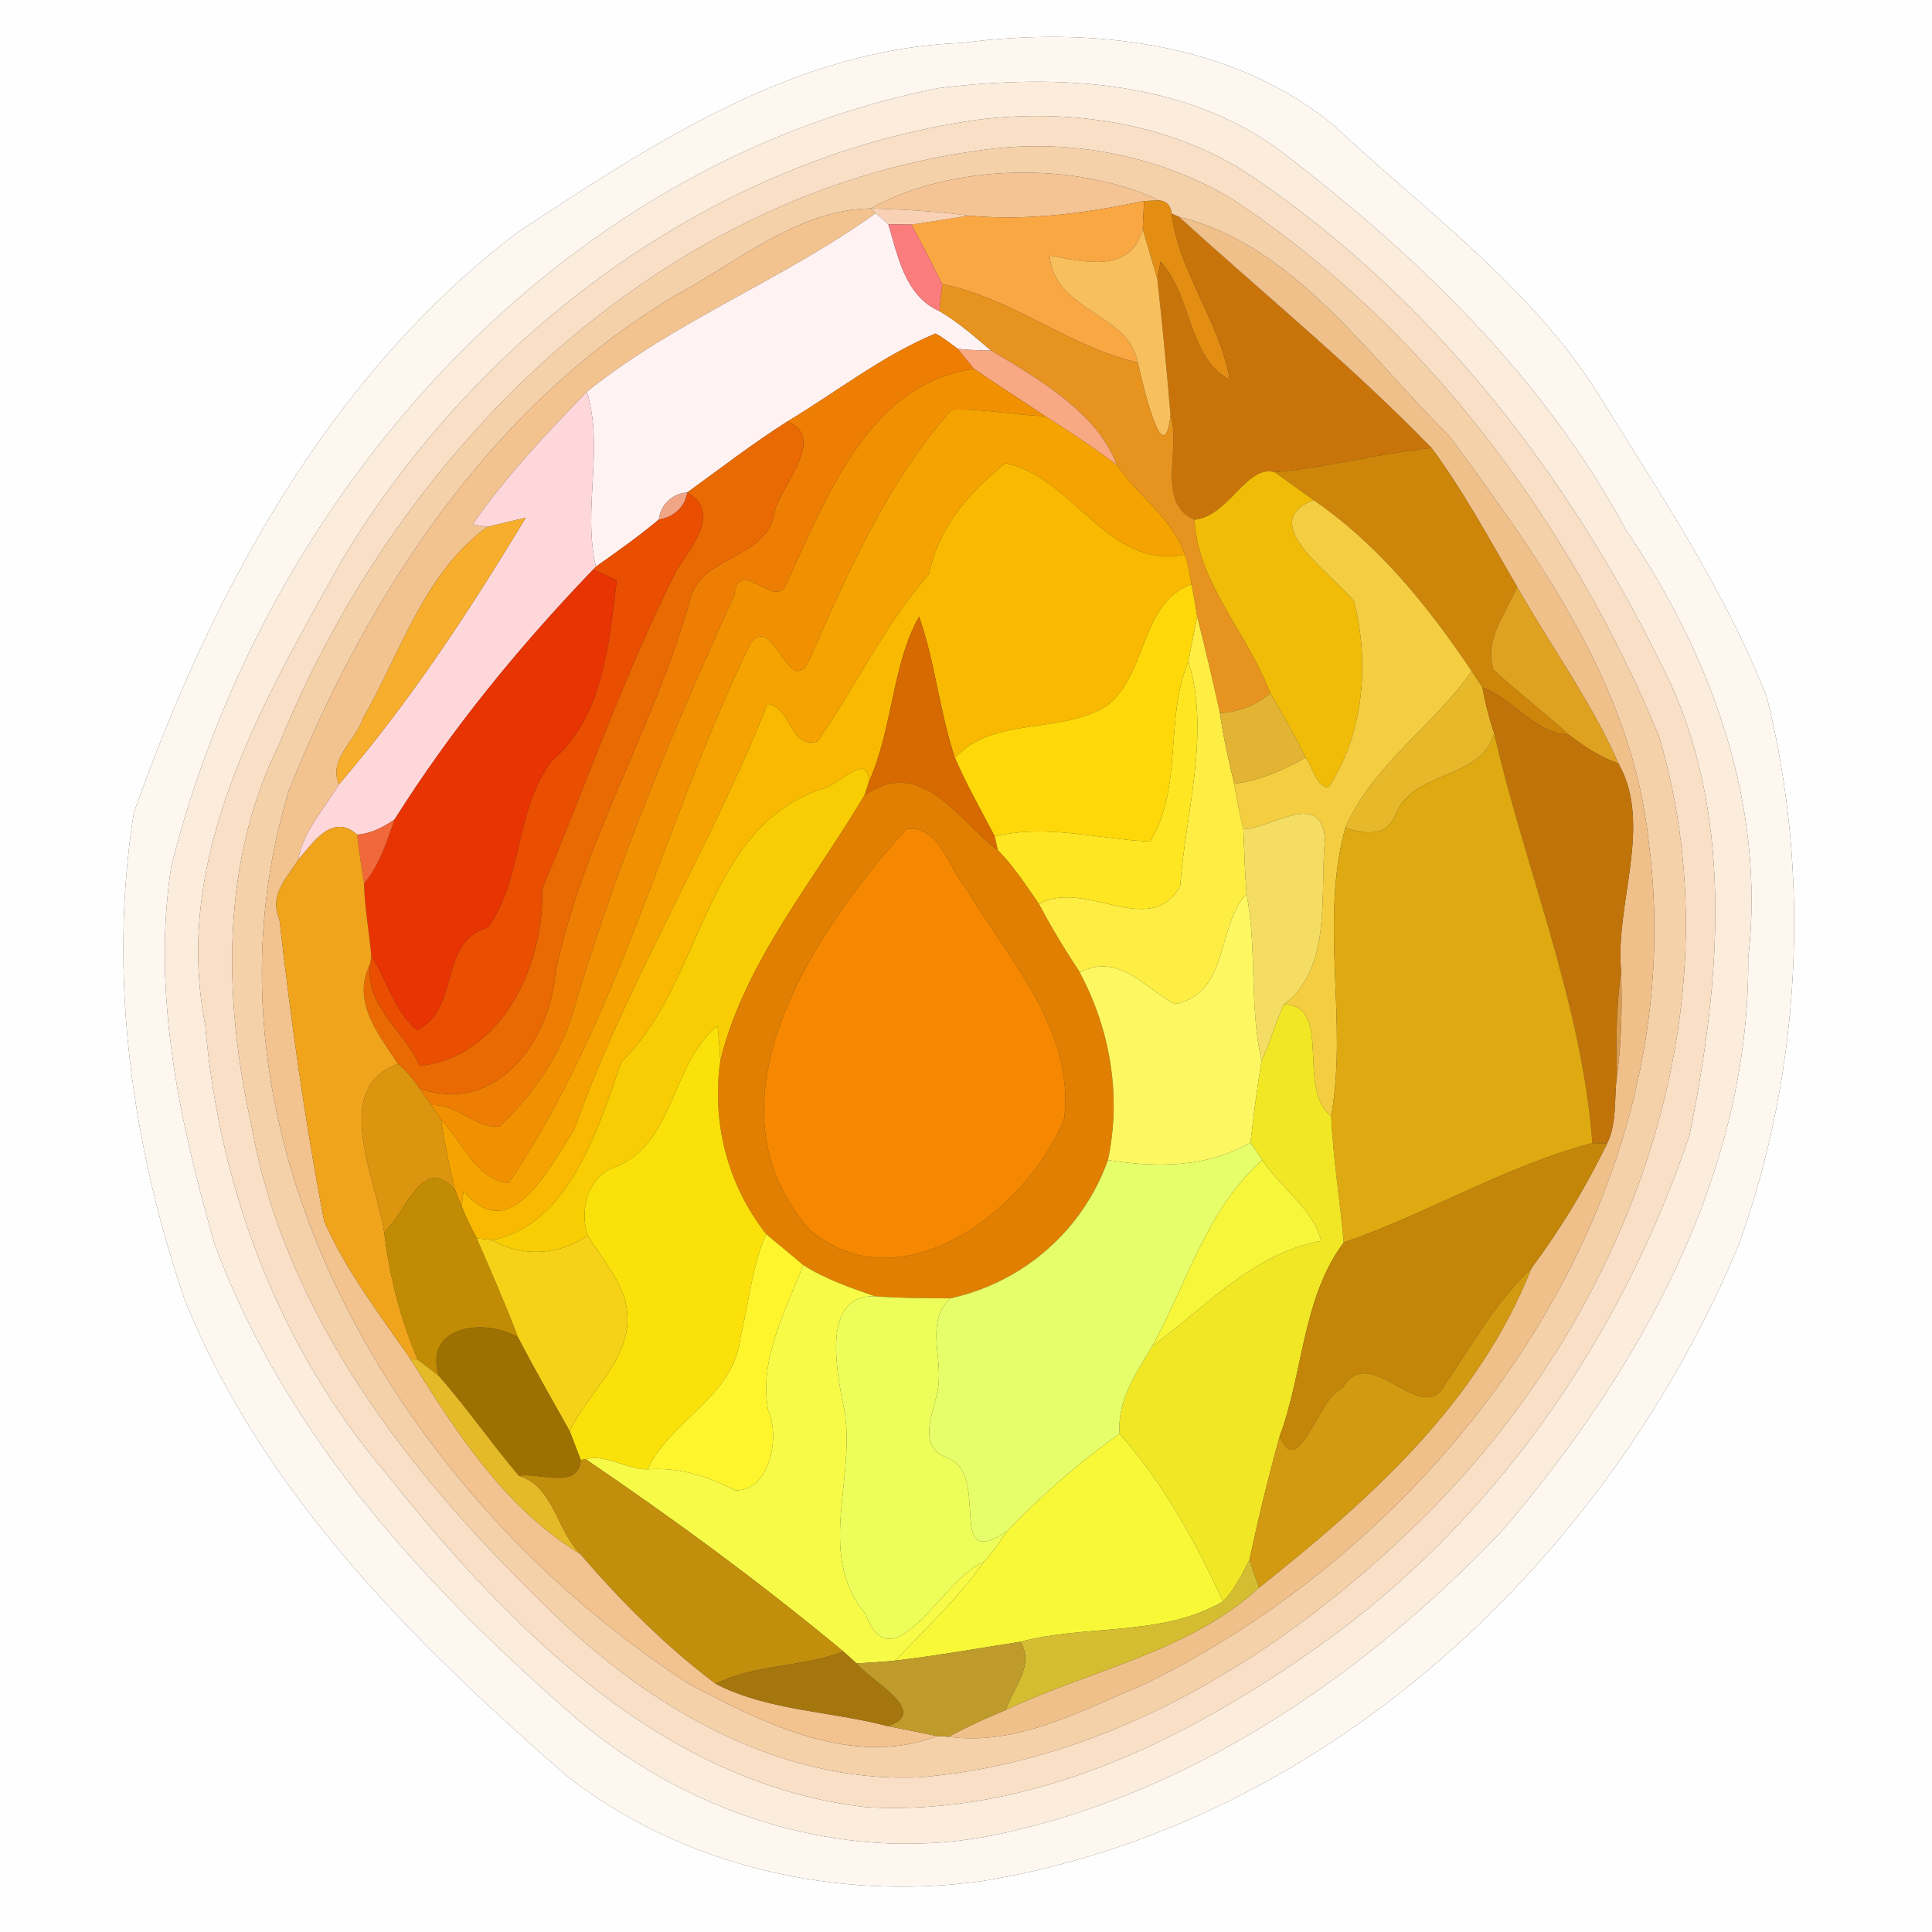 <?xml version="1.0" encoding="UTF-8" ?>
<!DOCTYPE svg PUBLIC "-//W3C//DTD SVG 1.1//EN" "http://www.w3.org/Graphics/SVG/1.1/DTD/svg11.dtd">
<svg width="250pt" height="250pt" viewBox="0 0 250 250" version="1.1" xmlns="http://www.w3.org/2000/svg">
<rect x="0" y="0" width="250" height="250" fill="#333333" stroke="none"/>
<g id="#fffefeff">
<path fill="#fffefe" opacity="1.00" d=" M 0.00 0.00 L 250.00 0.00 L 250.00 250.00 L 0.00 250.00 L 0.00 0.00 M 124.41 5.56 C 102.86 6.35 84.43 18.59 67.02 30.04 C 42.55 48.57 27.38 76.72 17.31 105.19 C 13.98 126.17 17.04 148.08 23.87 168.10 C 33.90 193.03 53.38 212.42 73.28 229.75 C 88.29 241.58 108.53 246.07 127.32 243.38 C 171.68 235.96 208.07 201.77 225.02 161.01 C 233.07 138.61 234.37 113.38 228.66 90.32 C 223.22 76.35 214.73 63.80 206.88 51.10 C 198.12 37.13 184.54 27.42 172.69 16.31 C 159.40 5.30 140.94 3.40 124.41 5.56 Z" />
</g>
<g id="#fdf7f0ff">
<path fill="#fdf7f0" opacity="1.00" d=" M 124.41 5.56 C 140.94 3.40 159.40 5.30 172.69 16.31 C 184.54 27.42 198.12 37.13 206.88 51.10 C 214.73 63.80 223.22 76.35 228.66 90.32 C 234.37 113.38 233.07 138.61 225.02 161.01 C 208.07 201.77 171.68 235.96 127.32 243.38 C 108.53 246.07 88.29 241.58 73.28 229.75 C 53.38 212.42 33.90 193.03 23.87 168.10 C 17.04 148.08 13.98 126.17 17.31 105.19 C 27.38 76.72 42.55 48.57 67.02 30.04 C 84.43 18.59 102.86 6.35 124.41 5.56 M 121.37 11.41 C 71.84 21.34 34.16 64.29 22.16 112.10 C 19.62 128.55 23.25 145.31 27.81 161.11 C 37.01 185.89 55.46 205.86 75.16 222.87 C 89.97 235.23 110.25 241.42 129.32 237.32 C 154.53 231.92 176.64 216.64 194.24 198.24 C 211.99 177.56 226.45 152.02 226.22 124.01 C 228.52 104.16 221.46 84.85 210.43 68.63 C 200.06 49.40 184.35 33.95 167.24 20.73 C 154.46 10.24 137.09 9.49 121.37 11.41 Z" />
</g>
<g id="#fbecdcff">
<path fill="#fbecdc" opacity="1.00" d=" M 121.37 11.41 C 137.09 9.49 154.46 10.24 167.24 20.73 C 184.35 33.95 200.06 49.40 210.43 68.63 C 221.46 84.85 228.52 104.16 226.22 124.01 C 226.45 152.02 211.99 177.56 194.24 198.24 C 176.64 216.64 154.53 231.92 129.32 237.32 C 110.25 241.42 89.97 235.23 75.16 222.87 C 55.46 205.86 37.01 185.89 27.81 161.11 C 23.25 145.31 19.62 128.55 22.16 112.10 C 34.16 64.29 71.84 21.34 121.37 11.41 M 126.40 15.51 C 92.38 20.33 61.87 43.20 44.34 72.32 C 34.12 90.64 22.23 110.60 26.55 132.59 C 28.36 153.88 36.16 174.52 50.11 190.84 C 65.85 210.61 85.73 230.87 112.10 233.85 C 133.56 235.07 153.79 225.03 170.83 212.88 C 193.45 196.82 209.88 172.98 218.65 146.80 C 222.67 126.85 224.63 104.67 214.98 86.00 C 202.81 61.12 185.16 38.53 162.10 22.88 C 151.75 15.91 138.59 13.97 126.40 15.51 Z" />
</g>
<g id="#f8dfc5ff">
<path fill="#f8dfc5" opacity="1.00" d=" M 126.40 15.51 C 138.59 13.97 151.75 15.91 162.10 22.88 C 185.16 38.53 202.81 61.12 214.98 86.00 C 224.63 104.67 222.67 126.85 218.65 146.80 C 209.88 172.98 193.45 196.82 170.83 212.88 C 153.79 225.03 133.56 235.07 112.10 233.85 C 85.73 230.87 65.85 210.61 50.11 190.84 C 36.16 174.52 28.36 153.88 26.55 132.59 C 22.23 110.60 34.12 90.64 44.34 72.32 C 61.87 43.20 92.38 20.33 126.40 15.51 M 126.40 19.52 C 84.88 25.29 51.54 58.29 36.19 96.15 C 28.56 111.52 28.88 129.14 32.53 145.59 C 36.87 170.12 52.94 190.65 70.36 207.59 C 83.15 220.41 100.28 230.80 119.00 229.98 C 143.89 227.90 166.28 213.94 183.78 196.78 C 210.10 171.02 225.42 131.71 214.69 95.30 C 203.15 67.59 184.53 42.33 159.32 25.67 C 149.47 19.86 137.69 17.78 126.40 19.52 Z" />
</g>
<g id="#f5d1aaff">
<path fill="#f5d1aa" opacity="1.00" d=" M 126.40 19.52 C 137.69 17.78 149.47 19.86 159.32 25.67 C 184.53 42.33 203.15 67.59 214.69 95.30 C 225.42 131.71 210.10 171.02 183.78 196.78 C 166.28 213.94 143.89 227.90 119.00 229.98 C 100.28 230.80 83.15 220.41 70.36 207.59 C 52.94 190.65 36.87 170.12 32.53 145.59 C 28.88 129.14 28.56 111.52 36.19 96.15 C 51.54 58.29 84.88 25.29 126.40 19.52 M 112.68 26.97 C 103.22 27.10 95.28 34.03 87.29 38.28 C 63.39 52.61 47.52 76.93 37.36 102.33 C 23.75 147.29 52.00 193.89 89.09 217.86 C 98.79 223.02 110.36 228.81 121.29 224.65 C 121.65 224.67 122.36 224.71 122.72 224.73 C 131.65 225.99 140.01 221.28 148.00 217.99 C 188.15 198.43 219.42 154.65 213.31 108.68 C 211.17 88.76 199.08 72.07 187.54 56.41 C 177.01 46.08 167.46 31.69 152.57 28.06 L 151.60 27.64 C 151.51 26.63 150.99 26.06 150.04 25.93 C 139.25 20.86 123.17 21.11 112.68 26.97 Z" />
</g>
<g id="#f4c494ff">
<path fill="#f4c494" opacity="1.00" d=" M 112.68 26.97 C 123.17 21.11 139.25 20.86 150.04 25.93 C 149.54 25.95 148.54 25.99 148.04 26.01 C 140.58 27.57 133.01 28.63 125.31 27.90 C 121.12 27.32 116.90 27.11 112.68 26.97 Z" />
</g>
<g id="#f9a743ff">
<path fill="#f9a743" opacity="1.00" d=" M 125.31 27.90 C 133.01 28.63 140.58 27.57 148.04 26.01 C 147.98 27.23 147.93 28.46 147.87 29.68 C 146.28 35.43 140.45 33.90 135.83 33.07 C 136.45 40.35 146.14 40.52 147.23 46.93 C 138.28 44.84 130.96 38.56 121.93 36.77 C 120.62 34.19 119.33 31.60 117.93 29.06 C 120.39 28.70 122.85 28.31 125.31 27.90 Z" />
</g>
<g id="#e38e12ff">
<path fill="#e38e12" opacity="1.00" d=" M 148.04 26.01 C 148.54 25.99 149.54 25.95 150.04 25.93 C 150.99 26.06 151.51 26.63 151.60 27.64 C 152.56 35.25 157.82 41.56 159.12 49.09 C 153.83 46.59 154.21 38.19 150.18 33.85 C 150.07 34.42 149.86 35.55 149.76 36.12 C 149.13 33.97 148.51 31.83 147.87 29.68 C 147.93 28.46 147.98 27.23 148.04 26.01 Z" />
</g>
<g id="#f2c28fff">
<path fill="#f2c28f" opacity="1.00" d=" M 87.29 38.28 C 95.28 34.03 103.22 27.10 112.68 26.97 L 113.33 27.58 C 101.41 36.16 87.42 41.48 75.95 50.68 C 70.72 56.11 65.47 61.61 61.18 67.84 C 61.65 67.93 62.59 68.10 63.06 68.18 C 54.87 74.12 51.82 84.52 46.96 92.96 C 46.07 95.82 42.41 98.25 43.87 101.49 C 41.98 104.67 39.22 107.53 38.58 111.28 C 37.15 113.63 34.79 115.68 36.16 118.98 C 37.64 132.04 39.46 145.12 41.95 158.03 C 44.76 164.42 49.13 170.11 53.12 175.85 C 59.00 185.31 65.34 195.17 75.07 201.07 C 80.36 207.21 86.13 213.00 92.62 217.89 C 99.42 221.39 107.51 221.41 114.86 223.36 C 117.00 223.77 119.15 224.20 121.29 224.65 C 110.36 228.81 98.79 223.02 89.09 217.86 C 52.00 193.89 23.75 147.29 37.36 102.33 C 47.52 76.93 63.39 52.61 87.29 38.28 Z" />
</g>
<g id="#f9d1b4ff">
<path fill="#f9d1b4" opacity="1.00" d=" M 112.68 26.97 C 116.90 27.11 121.12 27.32 125.31 27.90 C 122.85 28.31 120.39 28.70 117.93 29.06 C 117.19 29.05 115.70 29.04 114.96 29.03 C 114.55 28.67 113.74 27.95 113.33 27.58 L 112.68 26.97 Z" />
</g>
<g id="#fff2f2ff">
<path fill="#fff2f2" opacity="1.00" d=" M 75.95 50.68 C 87.42 41.48 101.41 36.16 113.33 27.58 C 113.74 27.95 114.55 28.67 114.96 29.03 C 116.20 33.20 117.14 38.33 121.57 40.26 C 123.99 41.69 126.11 43.54 128.25 45.36 C 126.81 45.37 125.37 45.28 123.94 45.14 C 123.00 44.45 122.09 43.71 121.05 43.16 C 114.15 46.03 108.24 50.73 101.87 54.55 C 97.40 57.39 93.22 60.62 88.94 63.72 C 86.99 63.87 85.48 65.29 85.25 67.23 C 82.66 69.41 79.88 71.36 77.11 73.33 C 75.35 65.83 78.18 58.13 75.95 50.68 Z" />
</g>
<g id="#c8740aff">
<path fill="#c8740a" opacity="1.00" d=" M 159.12 49.09 C 157.82 41.56 152.56 35.25 151.60 27.64 L 152.57 28.06 C 163.47 38.00 174.99 47.37 185.24 57.96 C 178.43 58.68 171.77 60.47 164.95 61.10 C 161.33 60.04 159.04 66.78 154.57 67.26 C 149.54 65.06 152.84 58.11 151.47 53.74 C 150.97 47.86 150.41 41.99 149.76 36.12 C 149.86 35.55 150.07 34.42 150.18 33.85 C 154.21 38.19 153.83 46.59 159.12 49.09 Z" />
</g>
<g id="#f0c08aff">
<path fill="#f0c08a" opacity="1.00" d=" M 152.57 28.06 C 167.46 31.69 177.01 46.08 187.54 56.41 C 199.08 72.07 211.17 88.76 213.31 108.68 C 219.42 154.65 188.15 198.43 148.00 217.99 C 140.01 221.28 131.65 225.99 122.72 224.73 C 125.15 223.46 127.64 222.30 130.18 221.25 C 141.10 216.11 153.83 213.77 162.92 205.45 C 177.32 193.97 191.25 181.62 198.17 164.10 C 201.93 159.05 205.21 153.63 207.96 147.96 C 209.28 145.27 208.83 142.13 209.23 139.23 C 209.85 134.76 209.90 130.26 209.78 125.76 C 208.93 116.94 213.92 106.77 209.43 98.80 C 205.90 90.73 200.64 83.58 196.31 75.93 C 192.76 69.86 189.43 63.63 185.24 57.96 C 174.99 47.37 163.47 38.00 152.57 28.06 Z" />
</g>
<g id="#fa7c7dff">
<path fill="#fa7c7d" opacity="1.00" d=" M 114.96 29.03 C 115.70 29.04 117.19 29.05 117.93 29.06 C 119.33 31.60 120.62 34.19 121.93 36.77 C 121.78 37.93 121.65 39.09 121.57 40.26 C 117.14 38.33 116.20 33.20 114.96 29.03 Z" />
</g>
<g id="#f8c05cff">
<path fill="#f8c05c" opacity="1.00" d=" M 135.83 33.07 C 140.45 33.90 146.28 35.43 147.87 29.68 C 148.51 31.83 149.13 33.97 149.76 36.12 C 150.41 41.99 150.97 47.86 151.47 53.74 C 150.58 61.47 147.88 49.79 147.23 46.93 C 146.14 40.52 136.45 40.35 135.83 33.07 Z" />
</g>
<g id="#e7931fff">
<path fill="#e7931f" opacity="1.00" d=" M 121.93 36.77 C 130.96 38.56 138.28 44.84 147.23 46.93 C 147.88 49.79 150.58 61.47 151.47 53.74 C 152.84 58.11 149.54 65.06 154.57 67.26 C 154.96 75.46 161.61 82.15 164.36 89.71 C 162.52 91.31 160.28 92.13 157.86 92.27 C 156.94 88.09 155.95 83.92 154.91 79.77 C 154.70 78.38 154.44 76.99 154.17 75.61 C 153.94 74.32 153.77 73.00 153.31 71.77 C 151.72 67.04 147.25 64.18 144.52 60.17 C 141.93 53.36 134.43 49.07 128.25 45.36 C 126.11 43.54 123.99 41.69 121.57 40.26 C 121.65 39.09 121.78 37.93 121.93 36.77 Z" />
</g>
<g id="#ee7d04ff">
<path fill="#ee7d04" opacity="1.00" d=" M 101.87 54.55 C 108.24 50.73 114.15 46.03 121.05 43.16 C 122.09 43.71 123.00 44.45 123.94 45.14 C 124.65 46.00 125.35 46.88 126.06 47.74 C 112.22 49.68 106.96 64.56 101.68 75.67 C 100.42 78.94 95.56 71.90 95.03 76.99 C 87.15 94.35 79.74 111.97 74.36 130.28 C 72.71 136.33 69.12 141.48 64.65 145.77 C 61.53 146.09 59.12 142.76 55.81 143.01 C 55.28 142.30 54.77 141.57 54.27 140.84 C 64.24 144.35 71.16 134.72 71.86 125.98 C 75.29 108.96 84.81 94.00 89.36 77.33 C 90.95 71.76 99.41 72.39 100.23 66.15 C 101.19 62.64 107.02 56.64 101.87 54.55 Z" />
</g>
<g id="#f9a884ff">
<path fill="#f9a884" opacity="1.00" d=" M 123.94 45.14 C 125.37 45.28 126.81 45.37 128.25 45.36 C 134.43 49.07 141.93 53.36 144.52 60.17 C 141.53 57.92 138.40 55.85 135.25 53.85 C 132.19 51.80 129.09 49.82 126.06 47.74 C 125.35 46.88 124.65 46.00 123.94 45.14 Z" />
</g>
<g id="#f19001ff">
<path fill="#f19001" opacity="1.00" d=" M 101.68 75.67 C 106.96 64.56 112.22 49.68 126.06 47.74 C 129.09 49.82 132.19 51.80 135.25 53.85 C 131.20 53.73 127.19 52.84 123.14 53.02 C 114.82 62.40 109.66 74.20 104.60 85.66 C 102.06 90.30 100.10 79.35 97.15 83.18 C 85.99 106.08 80.20 131.81 65.83 153.09 C 61.43 152.56 59.83 147.67 57.07 144.90 C 56.76 144.43 56.13 143.48 55.81 143.01 C 59.12 142.76 61.53 146.09 64.65 145.77 C 69.12 141.48 72.71 136.33 74.36 130.28 C 79.74 111.97 87.15 94.35 95.03 76.99 C 95.56 71.90 100.42 78.94 101.68 75.67 Z" />
</g>
<g id="#fed7daff">
<path fill="#fed7da" opacity="1.00" d=" M 61.18 67.84 C 65.47 61.61 70.72 56.11 75.95 50.68 C 78.18 58.13 75.35 65.83 77.11 73.33 L 76.74 73.72 C 67.21 83.62 58.40 94.39 51.07 106.02 C 49.62 107.05 48.02 107.86 46.22 108.00 C 43.03 105.15 40.49 109.04 38.58 111.28 C 39.22 107.53 41.98 104.67 43.87 101.49 C 53.01 90.86 60.78 79.01 68.02 67.01 C 66.36 67.36 64.71 67.80 63.06 68.18 C 62.59 68.10 61.65 67.93 61.18 67.84 Z" />
</g>
<g id="#f5a301ff">
<path fill="#f5a301" opacity="1.00" d=" M 104.60 85.66 C 109.66 74.20 114.82 62.40 123.14 53.02 C 127.19 52.84 131.20 53.73 135.25 53.85 C 138.40 55.85 141.53 57.92 144.52 60.17 C 147.25 64.18 151.72 67.04 153.31 71.77 C 143.26 73.74 138.97 61.73 130.10 59.94 C 125.44 63.69 121.47 68.16 120.22 74.28 C 114.43 80.82 110.79 88.84 105.78 95.93 C 102.13 96.99 102.38 91.37 99.32 91.09 C 91.84 109.91 81.03 127.19 74.25 146.30 C 71.14 150.93 66.04 161.52 59.99 154.12 C 59.93 154.62 59.80 155.62 59.74 156.12 C 59.53 155.60 59.13 154.56 58.92 154.05 C 58.15 151.03 57.54 147.98 57.07 144.90 C 59.83 147.67 61.43 152.56 65.83 153.09 C 80.20 131.81 85.99 106.08 97.15 83.18 C 100.10 79.35 102.06 90.30 104.60 85.66 Z" />
</g>
<g id="#e96902ff">
<path fill="#e96902" opacity="1.00" d=" M 88.94 63.72 C 93.22 60.62 97.40 57.39 101.87 54.55 C 107.02 56.64 101.19 62.64 100.23 66.15 C 99.41 72.39 90.95 71.76 89.36 77.33 C 84.81 94.00 75.29 108.96 71.86 125.98 C 71.16 134.72 64.24 144.35 54.27 140.84 C 53.50 139.66 52.57 138.59 51.49 137.67 C 48.98 133.78 45.42 129.63 47.91 124.69 C 47.14 130.11 52.32 133.38 54.33 137.93 C 65.05 136.71 70.45 124.78 70.16 115.00 C 75.97 101.24 80.86 86.99 87.61 73.66 C 89.48 70.81 93.36 66.25 88.94 63.72 Z" />
</g>
<g id="#cd850aff">
<path fill="#cd850a" opacity="1.00" d=" M 164.95 61.10 C 171.77 60.47 178.43 58.68 185.24 57.96 C 189.43 63.63 192.76 69.86 196.31 75.93 C 194.91 79.37 192.02 82.62 193.24 86.66 C 196.41 89.57 199.85 92.21 203.05 95.11 C 198.49 94.81 195.86 90.48 191.82 88.95 C 191.35 88.25 190.88 87.54 190.43 86.84 C 184.83 78.48 178.34 70.44 169.98 64.71 C 168.30 63.50 166.63 62.30 164.95 61.10 Z" />
</g>
<g id="#f9b901ff">
<path fill="#f9b901" opacity="1.00" d=" M 120.22 74.28 C 121.47 68.16 125.44 63.69 130.10 59.94 C 138.97 61.73 143.26 73.74 153.31 71.77 C 153.77 73.00 153.94 74.32 154.17 75.61 C 147.55 77.99 148.48 87.25 143.28 91.28 C 137.38 95.09 128.62 92.61 123.57 98.07 C 121.56 92.11 121.02 85.73 118.93 79.79 C 115.43 85.97 115.52 94.37 112.43 101.19 C 112.35 96.98 108.41 101.83 106.23 102.11 C 90.92 107.36 91.07 127.15 80.41 137.39 C 77.44 145.93 73.66 158.53 63.68 160.46 C 63.18 160.41 62.19 160.30 61.70 160.25 C 60.99 158.90 60.30 157.54 59.74 156.12 C 59.80 155.62 59.93 154.62 59.99 154.12 C 66.04 161.52 71.14 150.93 74.25 146.30 C 81.03 127.19 91.84 109.91 99.32 91.09 C 102.38 91.37 102.13 96.99 105.78 95.93 C 110.79 88.84 114.43 80.82 120.22 74.28 Z" />
</g>
<g id="#f1bc07ff">
<path fill="#f1bc07" opacity="1.00" d=" M 154.57 67.26 C 159.04 66.78 161.33 60.04 164.95 61.10 C 166.63 62.30 168.30 63.50 169.98 64.71 C 162.37 67.60 172.39 74.23 175.22 77.81 C 177.20 85.69 176.55 94.88 171.88 101.92 C 170.19 101.66 169.92 99.24 168.95 98.03 C 167.53 95.19 165.99 92.43 164.36 89.71 C 161.61 82.15 154.96 75.46 154.57 67.26 Z" />
</g>
<g id="#f0a587ff">
<path fill="#f0a587" opacity="1.00" d=" M 85.25 67.23 C 85.48 65.29 86.99 63.87 88.94 63.72 C 88.65 65.64 87.12 66.95 85.25 67.23 Z" />
</g>
<g id="#e94e01ff">
<path fill="#e94e01" opacity="1.00" d=" M 88.94 63.72 C 93.36 66.25 89.48 70.81 87.61 73.66 C 80.86 86.99 75.97 101.24 70.16 115.00 C 70.45 124.78 65.05 136.71 54.33 137.93 C 52.32 133.38 47.14 130.11 47.91 124.69 L 48.05 123.68 C 50.08 126.83 50.99 130.86 53.98 133.29 C 59.64 130.52 56.70 121.75 63.12 120.04 C 67.65 113.84 66.60 104.74 71.40 98.46 C 78.06 92.79 78.80 83.27 79.80 75.14 C 78.81 74.59 77.79 74.12 76.74 73.72 L 77.11 73.33 C 79.88 71.36 82.66 69.41 85.25 67.23 C 87.12 66.95 88.65 65.64 88.94 63.72 Z" />
</g>
<g id="#f4cd40ff">
<path fill="#f4cd40" opacity="1.00" d=" M 175.22 77.81 C 172.39 74.23 162.37 67.60 169.98 64.71 C 178.34 70.44 184.83 78.48 190.43 86.84 C 185.89 93.57 177.69 98.85 174.08 107.13 C 170.73 119.30 174.46 132.19 172.25 144.40 C 167.67 140.90 172.55 130.16 166.16 129.96 C 172.46 125.23 170.75 115.60 171.45 108.62 C 170.96 102.11 164.67 107.15 160.89 107.30 C 160.41 105.35 160.04 103.39 159.70 101.42 C 163.02 101.01 166.07 99.64 168.95 98.03 C 169.92 99.24 170.19 101.66 171.88 101.92 C 176.55 94.88 177.20 85.69 175.22 77.81 Z" />
</g>
<g id="#f7ae2dff">
<path fill="#f7ae2d" opacity="1.00" d=" M 63.06 68.18 C 64.71 67.80 66.36 67.36 68.02 67.01 C 60.78 79.01 53.01 90.86 43.87 101.49 C 42.41 98.25 46.07 95.82 46.96 92.96 C 51.82 84.52 54.87 74.12 63.06 68.18 Z" />
</g>
<g id="#e83302ff">
<path fill="#e83302" opacity="1.00" d=" M 51.07 106.02 C 58.40 94.39 67.21 83.62 76.74 73.72 C 77.79 74.12 78.81 74.59 79.80 75.14 C 78.80 83.27 78.06 92.79 71.40 98.46 C 66.60 104.74 67.65 113.84 63.12 120.04 C 56.70 121.75 59.64 130.52 53.98 133.29 C 50.99 130.86 50.08 126.83 48.05 123.68 C 47.78 120.55 47.17 117.46 47.11 114.31 C 49.11 111.92 50.04 108.91 51.07 106.02 Z" />
</g>
<g id="#fed808ff">
<path fill="#fed808" opacity="1.00" d=" M 143.28 91.28 C 148.48 87.25 147.55 77.99 154.17 75.61 C 154.44 76.99 154.70 78.38 154.91 79.77 C 154.62 81.23 154.06 84.14 153.78 85.59 C 150.66 92.96 153.13 101.97 148.81 108.90 C 142.13 108.58 135.38 106.60 128.72 108.24 C 126.96 104.87 125.07 101.56 123.57 98.07 C 128.62 92.61 137.38 95.09 143.28 91.28 Z" />
</g>
<g id="#dfa120ff">
<path fill="#dfa120" opacity="1.00" d=" M 196.31 75.93 C 200.64 83.58 205.90 90.73 209.43 98.80 C 207.07 97.99 205.00 96.61 203.05 95.11 C 199.85 92.21 196.41 89.57 193.24 86.66 C 192.02 82.62 194.91 79.37 196.31 75.93 Z" />
</g>
<g id="#d66900ff">
<path fill="#d66900" opacity="1.00" d=" M 112.43 101.19 C 115.52 94.37 115.43 85.97 118.93 79.79 C 121.02 85.73 121.56 92.11 123.57 98.07 C 125.07 101.56 126.96 104.87 128.72 108.24 C 128.82 108.69 129.02 109.59 129.13 110.04 C 123.97 106.15 119.25 97.74 111.86 102.91 C 112.00 102.48 112.29 101.62 112.43 101.19 Z" />
</g>
<g id="#feed43ff">
<path fill="#feed43" opacity="1.00" d=" M 153.78 85.59 C 154.06 84.14 154.62 81.23 154.91 79.77 C 155.95 83.92 156.94 88.09 157.86 92.27 C 158.29 95.36 158.99 98.38 159.70 101.42 C 160.04 103.39 160.41 105.35 160.89 107.30 C 161.00 110.07 161.09 112.86 161.30 115.63 C 157.32 120.06 159.13 128.49 152.03 129.93 C 148.07 127.87 144.79 123.21 139.72 125.83 C 137.83 122.96 136.03 120.03 134.44 116.98 C 140.34 113.61 148.90 121.69 152.72 114.62 C 153.41 105.14 156.65 94.86 153.78 85.59 Z" />
</g>
<g id="#ffe622ff">
<path fill="#ffe622" opacity="1.00" d=" M 148.81 108.90 C 153.13 101.97 150.66 92.96 153.78 85.59 C 156.65 94.86 153.41 105.14 152.72 114.62 C 148.90 121.69 140.34 113.61 134.44 116.98 C 132.76 114.59 131.20 112.10 129.13 110.04 C 129.02 109.59 128.82 108.69 128.72 108.24 C 135.38 106.60 142.13 108.58 148.81 108.90 Z" />
</g>
<g id="#e8b82bff">
<path fill="#e8b82b" opacity="1.00" d=" M 190.43 86.84 C 190.88 87.54 191.35 88.25 191.82 88.95 C 192.18 90.97 192.70 92.97 193.35 94.92 C 191.56 101.02 182.91 99.55 180.55 105.46 C 179.37 108.37 176.56 107.90 174.08 107.13 C 177.69 98.85 185.89 93.57 190.43 86.84 Z" />
</g>
<g id="#c07309ff">
<path fill="#c07309" opacity="1.00" d=" M 191.82 88.95 C 195.86 90.48 198.49 94.81 203.05 95.11 C 205.00 96.61 207.07 97.99 209.43 98.80 C 213.92 106.77 208.93 116.94 209.78 125.76 C 209.15 130.22 209.10 134.73 209.23 139.23 C 208.83 142.13 209.28 145.27 207.96 147.96 C 207.48 147.95 206.54 147.93 206.06 147.92 C 204.66 129.65 197.43 112.62 193.35 94.92 C 192.70 92.97 192.18 90.97 191.82 88.95 Z" />
</g>
<g id="#e3b434ff">
<path fill="#e3b434" opacity="1.00" d=" M 157.86 92.27 C 160.28 92.13 162.52 91.31 164.36 89.71 C 165.99 92.43 167.53 95.19 168.95 98.03 C 166.07 99.64 163.02 101.01 159.70 101.42 C 158.99 98.38 158.29 95.36 157.86 92.27 Z" />
</g>
<g id="#dea911ff">
<path fill="#dea911" opacity="1.00" d=" M 193.35 94.92 C 197.43 112.62 204.66 129.65 206.06 147.92 C 194.82 150.86 184.80 157.04 173.87 160.79 C 173.40 155.32 172.50 149.89 172.25 144.40 C 174.46 132.19 170.73 119.30 174.08 107.13 C 176.56 107.90 179.37 108.37 180.55 105.46 C 182.91 99.55 191.56 101.02 193.35 94.92 Z" />
</g>
<g id="#f8cd03ff">
<path fill="#f8cd03" opacity="1.00" d=" M 106.23 102.11 C 108.41 101.83 112.35 96.98 112.43 101.19 C 112.29 101.62 112.00 102.48 111.86 102.91 C 105.26 114.10 96.38 124.41 93.21 137.25 C 93.13 135.75 93.01 134.26 92.85 132.77 C 86.66 137.71 87.39 148.40 79.14 151.19 C 76.02 152.57 74.95 156.79 76.07 159.85 C 72.44 162.44 67.53 162.73 63.68 160.46 C 73.66 158.53 77.44 145.93 80.41 137.39 C 91.07 127.15 90.92 107.36 106.23 102.11 Z" />
</g>
<g id="#e07f01ff">
<path fill="#e07f01" opacity="1.00" d=" M 111.86 102.91 C 119.25 97.74 123.97 106.15 129.13 110.04 C 131.20 112.10 132.76 114.59 134.44 116.98 C 136.03 120.03 137.83 122.96 139.72 125.83 C 143.69 133.24 145.13 141.84 143.37 150.11 C 140.09 159.25 132.42 165.93 122.96 168.01 C 119.69 167.98 116.43 167.99 113.18 167.73 C 110.00 166.62 106.78 165.51 103.92 163.69 C 102.35 162.32 100.72 161.04 99.14 159.69 C 94.17 153.37 92.05 145.28 93.21 137.25 C 96.38 124.41 105.26 114.10 111.86 102.91 M 117.29 107.27 C 105.59 120.24 90.20 142.74 104.83 159.19 C 116.71 169.14 133.13 156.41 137.71 144.71 C 139.08 133.25 130.48 124.12 125.03 114.98 C 122.82 112.47 121.50 106.65 117.29 107.27 Z" />
</g>
<g id="#f4dd62ff">
<path fill="#f4dd62" opacity="1.00" d=" M 160.89 107.30 C 164.67 107.15 170.96 102.11 171.45 108.62 C 170.75 115.60 172.46 125.23 166.16 129.96 C 165.03 132.33 164.37 134.89 163.25 137.28 C 161.63 130.16 162.68 122.76 161.30 115.63 C 161.09 112.86 161.00 110.07 160.89 107.30 Z" />
</g>
<g id="#f1683bff">
<path fill="#f1683b" opacity="1.00" d=" M 46.22 108.00 C 48.02 107.86 49.62 107.05 51.07 106.02 C 50.04 108.91 49.11 111.92 47.11 114.31 C 46.81 112.21 46.43 110.11 46.22 108.00 Z" />
</g>
<g id="#f0a41bff">
<path fill="#f0a41b" opacity="1.00" d=" M 38.58 111.28 C 40.49 109.04 43.03 105.15 46.22 108.00 C 46.43 110.11 46.81 112.21 47.11 114.31 C 47.17 117.46 47.78 120.55 48.05 123.68 L 47.91 124.69 C 45.42 129.63 48.98 133.78 51.49 137.67 C 42.76 140.88 48.64 152.39 49.72 159.45 C 50.39 165.12 51.82 170.69 54.06 175.95 L 53.12 175.85 C 49.13 170.11 44.76 164.42 41.95 158.03 C 39.46 145.12 37.64 132.04 36.16 118.98 C 34.79 115.68 37.15 113.63 38.58 111.28 Z" />
</g>
<g id="#f58800ff">
<path fill="#f58800" opacity="1.00" d=" M 117.29 107.27 C 121.50 106.65 122.82 112.47 125.03 114.98 C 130.48 124.12 139.08 133.25 137.71 144.71 C 133.13 156.41 116.71 169.14 104.83 159.19 C 90.20 142.74 105.59 120.24 117.29 107.27 Z" />
</g>
<g id="#fdf861ff">
<path fill="#fdf861" opacity="1.00" d=" M 161.30 115.63 C 162.68 122.76 161.63 130.16 163.25 137.28 C 162.66 140.79 162.22 144.31 161.81 147.85 C 156.17 151.12 149.64 151.11 143.37 150.11 C 145.13 141.84 143.69 133.24 139.72 125.83 C 144.79 123.21 148.07 127.87 152.03 129.93 C 159.13 128.49 157.32 120.06 161.30 115.63 Z" />
</g>
<g id="#d99c4fff">
<path fill="#d99c4f" opacity="1.00" d=" M 209.23 139.23 C 209.10 134.73 209.15 130.22 209.78 125.76 C 209.90 130.26 209.85 134.76 209.23 139.23 Z" />
</g>
<g id="#f1e725ff">
<path fill="#f1e725" opacity="1.00" d=" M 166.16 129.96 C 172.55 130.16 167.67 140.90 172.25 144.40 C 172.50 149.89 173.40 155.32 173.87 160.79 C 168.52 167.93 168.66 177.64 165.59 185.85 C 164.13 191.13 162.83 196.47 161.68 201.83 C 160.70 203.72 159.79 205.71 158.25 207.23 C 154.73 199.51 150.52 191.93 144.88 185.54 C 144.54 181.18 147.00 177.69 149.11 174.19 C 156.04 169.12 162.10 162.18 170.96 160.58 C 169.86 156.30 165.68 153.71 163.33 150.10 C 162.95 149.54 162.19 148.41 161.81 147.85 C 162.22 144.31 162.66 140.79 163.25 137.28 C 164.37 134.89 165.03 132.33 166.16 129.96 Z" />
</g>
<g id="#fbe10aff">
<path fill="#fbe10a" opacity="1.00" d=" M 79.14 151.19 C 87.39 148.40 86.66 137.71 92.85 132.77 C 93.01 134.26 93.13 135.75 93.21 137.25 C 92.05 145.28 94.17 153.37 99.14 159.69 C 97.29 163.90 96.93 168.53 95.84 172.96 C 95.02 180.73 86.93 183.56 83.80 190.13 C 81.04 190.19 78.53 188.11 75.77 188.81 L 75.15 188.92 C 74.68 187.67 74.20 186.43 73.72 185.20 C 76.24 179.75 82.21 175.67 81.05 169.02 C 80.41 165.55 77.80 162.83 76.07 159.85 C 74.95 156.79 76.02 152.57 79.14 151.19 Z" />
</g>
<g id="#dc950eff">
<path fill="#dc950e" opacity="1.00" d=" M 51.49 137.67 C 52.57 138.59 53.50 139.66 54.27 140.84 C 54.77 141.57 55.28 142.30 55.81 143.01 C 56.13 143.48 56.76 144.43 57.07 144.90 C 57.54 147.98 58.15 151.03 58.92 154.05 C 54.73 149.06 52.53 156.99 49.72 159.45 C 48.64 152.39 42.76 140.88 51.49 137.67 Z" />
</g>
<g id="#e6fe6aff">
<path fill="#e6fe6a" opacity="1.00" d=" M 143.37 150.11 C 149.64 151.11 156.17 151.12 161.81 147.85 C 162.19 148.41 162.95 149.54 163.33 150.10 C 156.16 156.44 153.59 166.03 149.11 174.19 C 147.00 177.69 144.54 181.18 144.88 185.54 C 139.59 189.24 134.75 193.51 130.29 198.16 C 122.11 203.58 128.47 190.55 122.41 188.58 C 118.17 186.78 121.43 181.85 121.48 178.70 C 121.73 175.01 119.91 170.92 122.96 168.01 C 132.42 165.93 140.09 159.25 143.37 150.11 Z" />
</g>
<g id="#c38608ff">
<path fill="#c38608" opacity="1.00" d=" M 173.87 160.79 C 184.80 157.04 194.82 150.86 206.06 147.92 C 206.54 147.93 207.48 147.95 207.96 147.96 C 205.21 153.63 201.93 159.05 198.17 164.10 C 193.61 168.41 190.56 173.92 187.05 179.05 C 184.00 185.03 177.28 173.29 173.67 179.68 C 170.68 180.60 168.01 191.86 165.59 185.85 C 168.66 177.64 168.52 167.93 173.87 160.79 Z" />
</g>
<g id="#f7f63bff">
<path fill="#f7f63b" opacity="1.00" d=" M 163.33 150.10 C 165.68 153.71 169.86 156.30 170.96 160.58 C 162.10 162.18 156.04 169.12 149.11 174.19 C 153.59 166.03 156.16 156.44 163.33 150.10 Z" />
</g>
<g id="#c18c04ff">
<path fill="#c18c04" opacity="1.00" d=" M 49.72 159.45 C 52.53 156.99 54.73 149.06 58.92 154.05 C 59.13 154.56 59.53 155.60 59.74 156.12 C 60.30 157.54 60.99 158.90 61.70 160.25 C 63.54 164.50 65.41 168.74 67.05 173.08 C 62.81 170.48 54.70 171.51 56.81 178.08 C 55.91 177.35 54.99 176.64 54.06 175.95 C 51.82 170.69 50.39 165.12 49.72 159.45 Z" />
</g>
<g id="#f5d217ff">
<path fill="#f5d217" opacity="1.00" d=" M 61.70 160.25 C 62.19 160.30 63.18 160.41 63.68 160.46 C 67.53 162.73 72.44 162.44 76.07 159.85 C 77.80 162.83 80.41 165.55 81.05 169.02 C 82.21 175.67 76.24 179.75 73.72 185.20 C 71.48 181.17 69.15 177.18 67.05 173.08 C 65.41 168.74 63.54 164.50 61.70 160.25 Z" />
</g>
<g id="#fff52cff">
<path fill="#fff52c" opacity="1.00" d=" M 99.14 159.69 C 100.72 161.04 102.35 162.32 103.92 163.69 C 101.67 169.71 98.18 175.78 99.40 182.47 C 100.97 185.79 99.69 192.97 95.13 192.86 C 91.57 190.99 87.85 189.83 83.80 190.13 C 86.93 183.56 95.02 180.73 95.84 172.96 C 96.93 168.53 97.29 163.90 99.14 159.69 Z" />
</g>
<g id="#f7fb47ff">
<path fill="#f7fb47" opacity="1.00" d=" M 99.40 182.47 C 98.18 175.78 101.67 169.71 103.92 163.69 C 106.78 165.51 110.00 166.62 113.18 167.73 C 106.41 167.58 108.26 176.93 108.94 181.01 C 111.42 190.24 105.18 200.81 112.04 208.90 C 115.48 218.30 122.21 203.97 127.27 202.15 C 123.97 206.84 119.76 210.74 115.83 214.88 C 114.17 215.06 112.50 215.14 110.83 215.24 C 110.41 214.85 109.56 214.09 109.13 213.70 C 98.45 204.83 87.26 196.60 75.77 188.81 C 78.53 188.11 81.04 190.19 83.80 190.13 C 87.85 189.83 91.57 190.99 95.13 192.86 C 99.69 192.97 100.97 185.79 99.40 182.47 Z" />
</g>
<g id="#d29a10ff">
<path fill="#d29a10" opacity="1.00" d=" M 187.05 179.05 C 190.56 173.92 193.61 168.41 198.17 164.10 C 191.25 181.62 177.32 193.97 162.92 205.45 C 162.47 204.25 162.06 203.05 161.68 201.83 C 162.83 196.47 164.13 191.13 165.59 185.85 C 168.01 191.86 170.68 180.60 173.67 179.68 C 177.28 173.29 184.00 185.03 187.05 179.05 Z" />
</g>
<g id="#edfe5aff">
<path fill="#edfe5a" opacity="1.00" d=" M 108.94 181.01 C 108.26 176.93 106.41 167.58 113.18 167.73 C 116.43 167.99 119.69 167.98 122.96 168.01 C 119.91 170.92 121.73 175.01 121.48 178.70 C 121.43 181.85 118.17 186.78 122.41 188.58 C 128.47 190.55 122.11 203.58 130.29 198.16 C 129.38 199.56 128.39 200.91 127.27 202.15 C 122.21 203.97 115.48 218.30 112.04 208.90 C 105.18 200.81 111.42 190.24 108.94 181.01 Z" />
</g>
<g id="#9d7002ff">
<path fill="#9d7002" opacity="1.00" d=" M 56.81 178.08 C 54.70 171.51 62.81 170.48 67.05 173.08 C 69.15 177.18 71.48 181.17 73.72 185.20 C 74.20 186.43 74.68 187.67 75.15 188.92 C 74.91 192.83 69.80 190.52 67.13 190.96 C 63.57 186.76 60.44 182.22 56.81 178.08 Z" />
</g>
<g id="#e5ba28ff">
<path fill="#e5ba28" opacity="1.00" d=" M 53.12 175.85 L 54.06 175.95 C 54.99 176.64 55.91 177.35 56.81 178.08 C 60.44 182.22 63.57 186.76 67.13 190.96 C 71.67 192.36 71.97 197.92 75.07 201.07 C 65.34 195.17 59.00 185.31 53.12 175.85 Z" />
</g>
<g id="#f8f738ff">
<path fill="#f8f738" opacity="1.00" d=" M 130.29 198.16 C 134.75 193.51 139.59 189.24 144.88 185.54 C 150.52 191.93 154.73 199.51 158.25 207.23 C 150.44 211.82 140.59 210.16 132.03 212.45 C 126.63 213.28 121.25 214.26 115.83 214.88 C 119.76 210.74 123.97 206.84 127.27 202.15 C 128.39 200.91 129.38 199.56 130.29 198.16 Z" />
</g>
<g id="#c28f0dff">
<path fill="#c28f0d" opacity="1.00" d=" M 75.15 188.92 L 75.77 188.81 C 87.26 196.60 98.45 204.83 109.13 213.70 C 103.78 215.78 97.79 215.29 92.62 217.89 C 86.13 213.00 80.36 207.21 75.07 201.07 C 71.97 197.92 71.67 192.36 67.13 190.96 C 69.80 190.52 74.91 192.83 75.15 188.92 Z" />
</g>
<g id="#d4bd31ff">
<path fill="#d4bd31" opacity="1.00" d=" M 158.25 207.23 C 159.79 205.71 160.70 203.72 161.68 201.83 C 162.06 203.05 162.47 204.25 162.92 205.45 C 153.83 213.77 141.10 216.11 130.18 221.25 C 131.07 218.40 133.96 215.45 132.03 212.45 C 140.59 210.16 150.44 211.82 158.25 207.23 Z" />
</g>
<g id="#be9b2bff">
<path fill="#be9b2b" opacity="1.00" d=" M 115.83 214.88 C 121.25 214.26 126.63 213.28 132.03 212.45 C 133.96 215.45 131.07 218.40 130.18 221.25 C 127.64 222.30 125.15 223.46 122.72 224.73 C 122.36 224.71 121.65 224.67 121.29 224.65 C 119.15 224.20 117.00 223.77 114.86 223.36 C 120.51 221.56 112.67 217.55 110.83 215.24 C 112.50 215.14 114.17 215.06 115.83 214.88 Z" />
</g>
<g id="#a6760eff">
<path fill="#a6760e" opacity="1.00" d=" M 92.62 217.89 C 97.79 215.29 103.78 215.78 109.13 213.70 C 109.56 214.09 110.41 214.85 110.83 215.24 C 112.67 217.55 120.51 221.56 114.86 223.36 C 107.51 221.41 99.42 221.39 92.62 217.89 Z" />
</g>
</svg>
